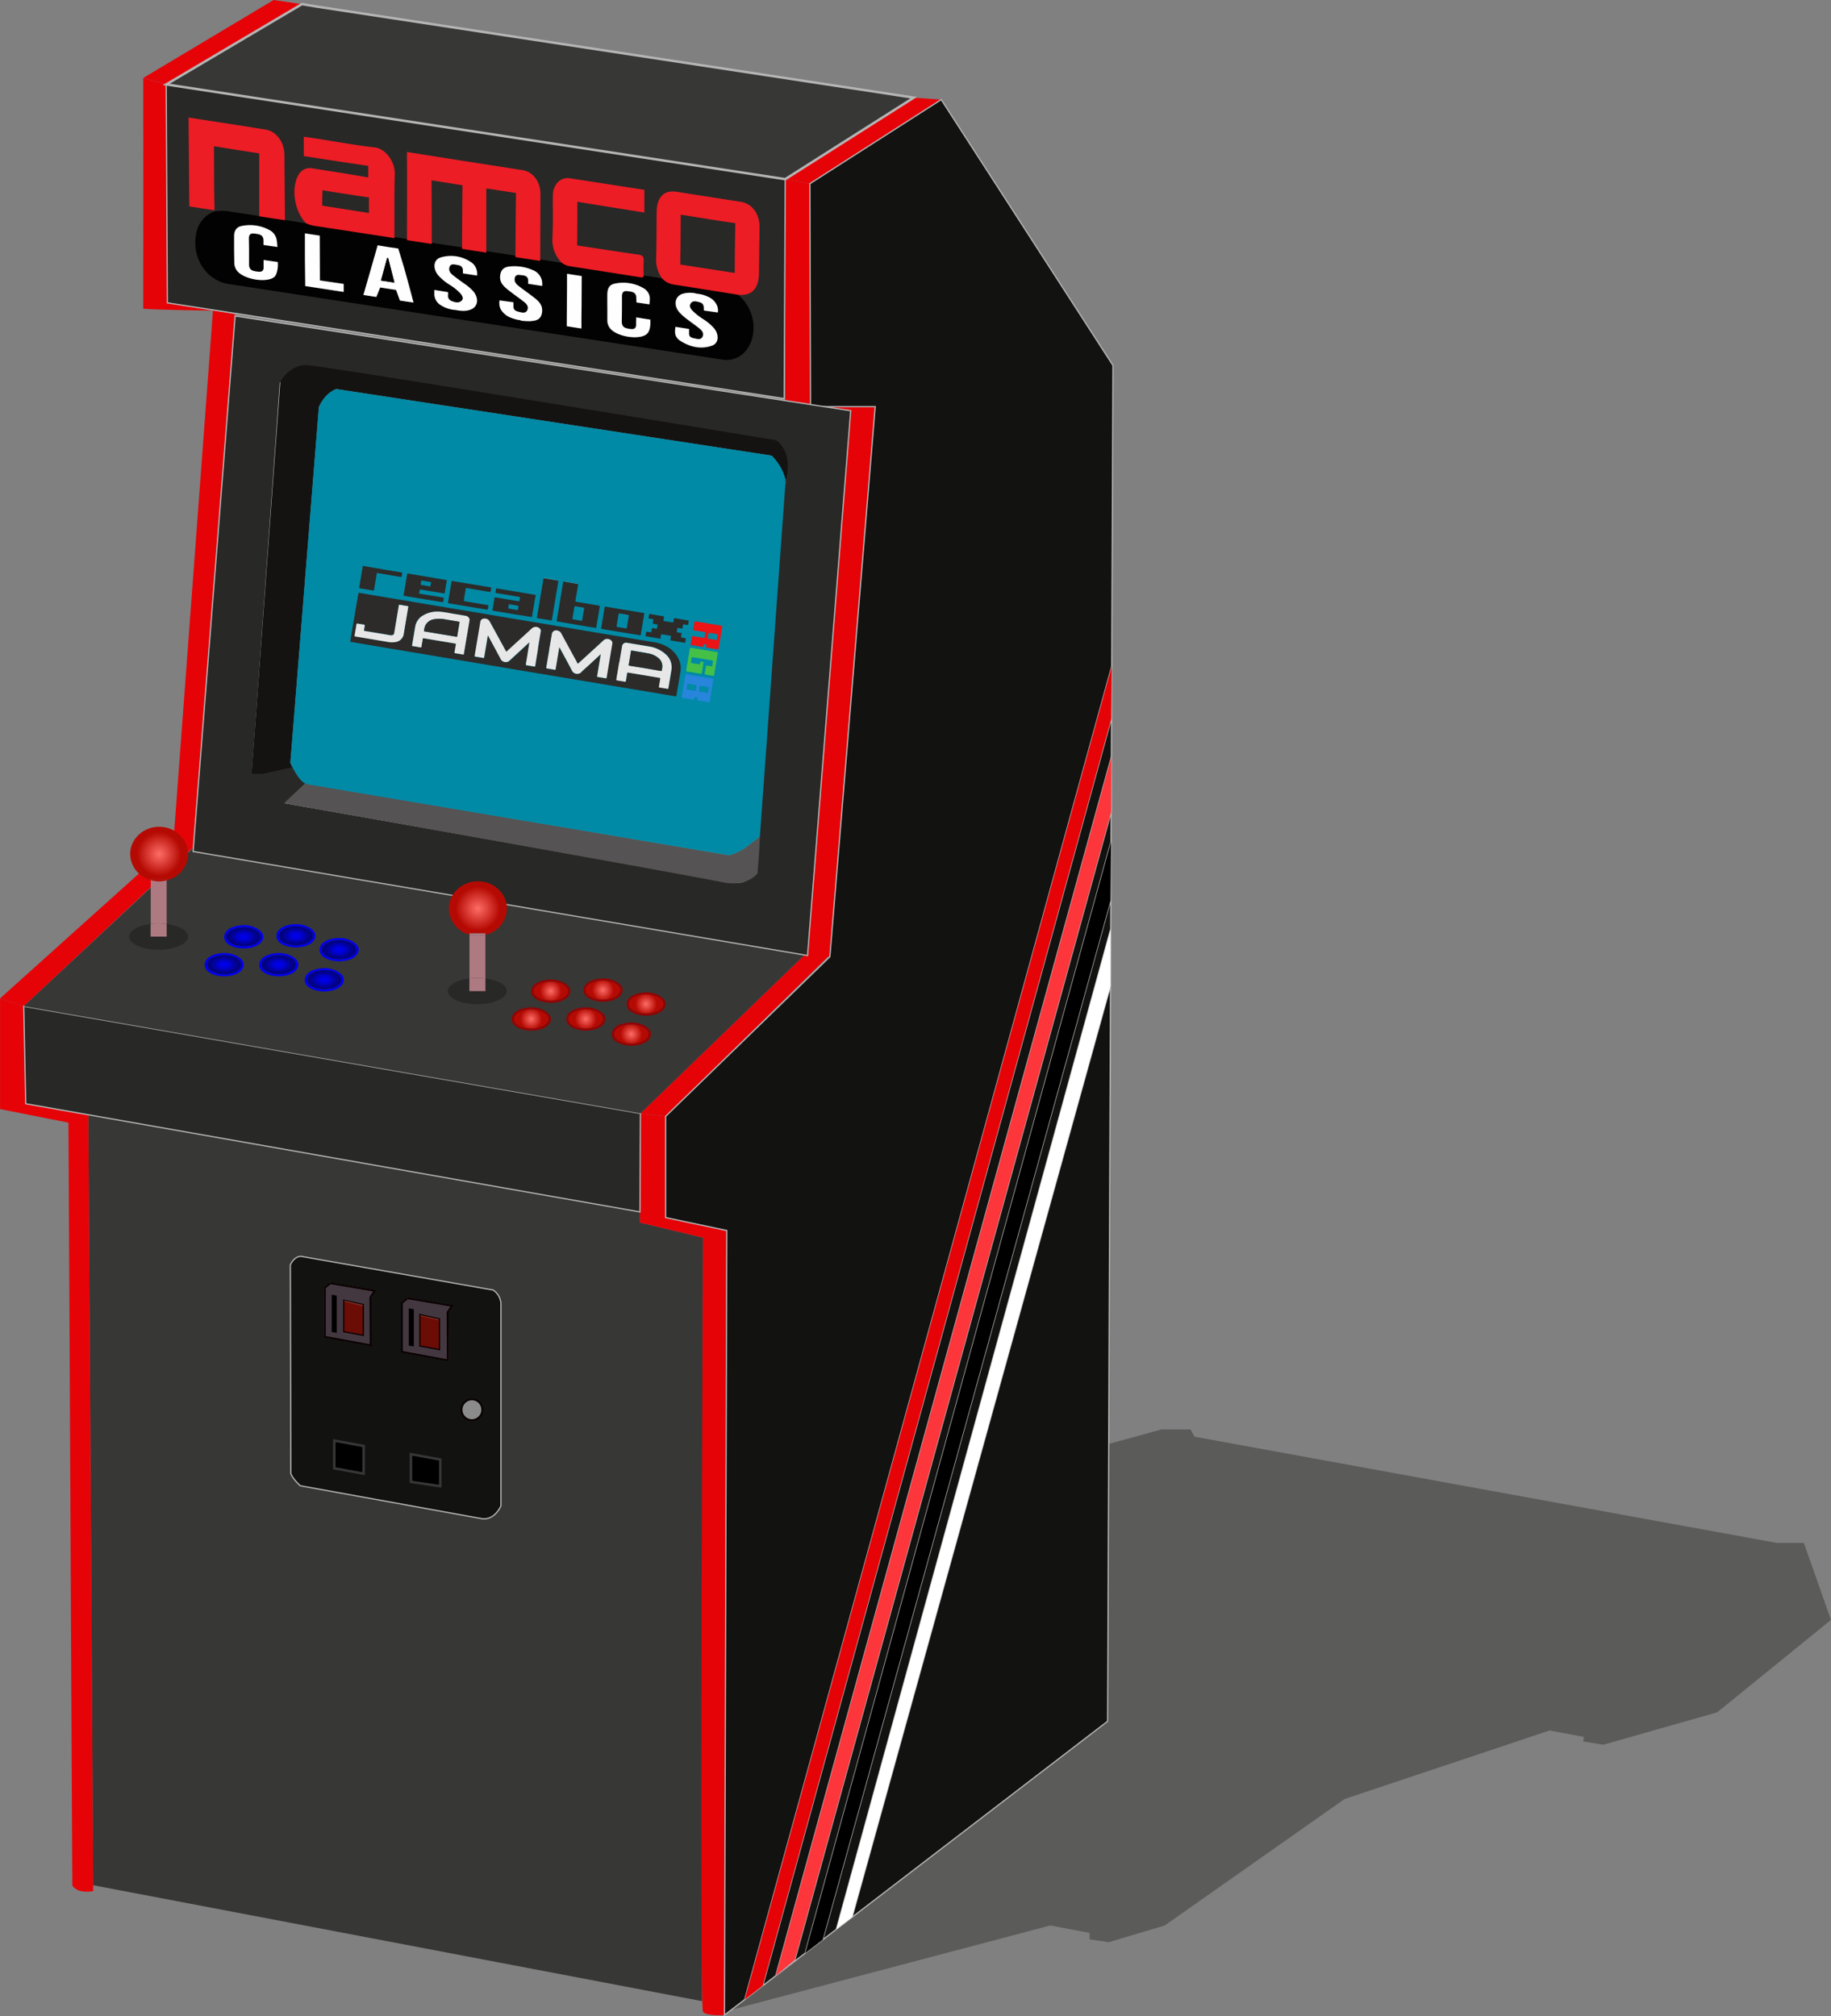 <svg xmlns="http://www.w3.org/2000/svg" xmlns:xlink="http://www.w3.org/1999/xlink" viewBox="0 0 746.51 822.18"><rect x="0" y="0" width="746.51" height="822.18" fill="#808080" stroke="none"/><defs><radialGradient id="e024587e-dfe5-447d-9157-1ad60bf16f87" cx="121.61" cy="382.1" r="5.66" gradientTransform="matrix(1 0 0 .6 0 152.84)" xlink:href="#f3953d6d-8f4d-412a-bb94-b86b9d806c18"/><radialGradient id="acdbff4d-92fd-4bc8-a36b-f7d965f289e8" cx="217.55" cy="416.02" r="5.66" xlink:href="#ff3439c1-aee4-48ca-9c21-ef843471aa8c"/><radialGradient id="bc3216e5-f331-4d21-8c2a-94022e9b5819" cx="195.83" cy="370.99" r="11.47" xlink:href="#ff3439c1-aee4-48ca-9c21-ef843471aa8c"/><radialGradient id="f3953d6d-8f4d-412a-bb94-b86b9d806c18" cx="92.36" cy="393.88" r="5.66" gradientTransform="matrix(1 0 0 .6 0 157.55)" gradientUnits="userSpaceOnUse"><stop offset="0" stop-color="#0000ef"/><stop offset=".15" stop-color="#0000e9"/><stop offset=".34" stop-color="#0101d9"/><stop offset=".56" stop-color="#0101be"/><stop offset=".79" stop-color="#02029a"/><stop offset="1" stop-color="#020282"/></radialGradient><radialGradient id="a469b2cf-3443-4cd3-ba2f-5531b274c66e" cx="114.61" cy="393.88" r="5.66" xlink:href="#f3953d6d-8f4d-412a-bb94-b86b9d806c18"/><radialGradient id="a2a722ce-cd52-4a19-8651-703802048206" cx="133.17" cy="400.04" r="5.66" gradientTransform="matrix(1 0 0 .6 0 160.02)" xlink:href="#f3953d6d-8f4d-412a-bb94-b86b9d806c18"/><radialGradient id="b1fdc50e-3f7e-4d5a-b21b-881ead0a8876" cx="139.21" cy="387.78" r="5.66" gradientTransform="matrix(1 0 0 .6 0 155.11)" xlink:href="#f3953d6d-8f4d-412a-bb94-b86b9d806c18"/><radialGradient id="ff3439c1-aee4-48ca-9c21-ef843471aa8c" cx="65.88" cy="348.77" r="11.47" gradientUnits="userSpaceOnUse"><stop offset="0" stop-color="#fd6d66"/><stop offset=".78" stop-color="#b50a03"/></radialGradient><radialGradient id="a435d769-99dc-489b-9ffa-8abbf76008e3" cx="100.32" cy="382.53" r="5.66" gradientTransform="matrix(1 0 0 .6 0 153.01)" xlink:href="#f3953d6d-8f4d-412a-bb94-b86b9d806c18"/><radialGradient id="e660c3f2-d997-4264-90dd-171a5f35dd50" cx="225.51" cy="404.67" r="5.66" xlink:href="#ff3439c1-aee4-48ca-9c21-ef843471aa8c"/><radialGradient id="a611e967-ec71-4f1d-8d63-fe4993a2050a" cx="246.79" cy="404.24" r="5.66" xlink:href="#ff3439c1-aee4-48ca-9c21-ef843471aa8c"/><radialGradient id="eb013077-7df6-4bb9-8546-3cbe823cce20" cx="264.4" cy="409.93" r="5.66" xlink:href="#ff3439c1-aee4-48ca-9c21-ef843471aa8c"/><radialGradient id="bce0ec46-8cb1-4493-a73f-024ebaaa1dae" cx="258.36" cy="422.19" r="5.66" xlink:href="#ff3439c1-aee4-48ca-9c21-ef843471aa8c"/><radialGradient id="b2e84204-fa04-42ab-8931-856a8919d6b8" cx="239.79" cy="416.02" r="5.66" xlink:href="#ff3439c1-aee4-48ca-9c21-ef843471aa8c"/><style>.b6a6bfc3-668b-4535-8998-837d95297456{fill:#373735}.b4a23634-0224-4110-b59b-39dc1936ea83{fill:#121211}.a4034378-8032-42bd-b99c-665bd729843f,.a6c7de25-7ef3-4ef6-81bc-1e0da10ee5cd,.b4a23634-0224-4110-b59b-39dc1936ea83,.f4448ecf-8b3d-4206-afe9-0851143718bb,.f4cfbae9-53e7-4c89-af92-2e70df485491{stroke:#b5b5b5}.a1de0b95-d720-4a71-baf5-92ac650e5c6e,.a4034378-8032-42bd-b99c-665bd729843f,.a6c7de25-7ef3-4ef6-81bc-1e0da10ee5cd,.b4a23634-0224-4110-b59b-39dc1936ea83,.bd0a6690-6ea9-4c62-8f77-9f626f7b2efb,.e1f6552b-30f4-4163-b5d0-1c33a1338aa2,.f4448ecf-8b3d-4206-afe9-0851143718bb,.f4cfbae9-53e7-4c89-af92-2e70df485491{stroke-miterlimit:10}.a4034378-8032-42bd-b99c-665bd729843f,.a6c7de25-7ef3-4ef6-81bc-1e0da10ee5cd,.b4a23634-0224-4110-b59b-39dc1936ea83,.e1f6552b-30f4-4163-b5d0-1c33a1338aa2,.f4448ecf-8b3d-4206-afe9-0851143718bb,.f4cfbae9-53e7-4c89-af92-2e70df485491{stroke-width:.5px}.bd0a6690-6ea9-4c62-8f77-9f626f7b2efb{fill:#443840;stroke:#090000}.e1f6552b-30f4-4163-b5d0-1c33a1338aa2{stroke:#090000}.bd0a6690-6ea9-4c62-8f77-9f626f7b2efb{stroke-width:.75px}.e1f6552b-30f4-4163-b5d0-1c33a1338aa2{fill:#6b0c05}.e67e688f-8748-4542-9581-53c35979b31a{fill:#86382f}.a1de0b95-d720-4a71-baf5-92ac650e5c6e{stroke:#373737}.bb7c9fdc-2195-4a15-9dd9-720a5465bc0b{fill:#e50308}.f4cfbae9-53e7-4c89-af92-2e70df485491{fill:#dc6e05}.a6c7de25-7ef3-4ef6-81bc-1e0da10ee5cd{fill:#12e600}.f4448ecf-8b3d-4206-afe9-0851143718bb{fill:#0b47ce}.a4034378-8032-42bd-b99c-665bd729843f,.b3aff894-1d46-4c76-9617-2a338e7e5991{fill:#282826}.b38b7378-02dc-4fd9-8291-10475d8e4173{fill:#ae7a82}.f5c7f3ea-b339-4ac1-a4e6-31cc9e2ec80c{fill:url(#ff3439c1-aee4-48ca-9c21-ef843471aa8c)}.a8b4b57d-b7de-442e-af71-f1bdc6522d5c{fill:url(#bc3216e5-f331-4d21-8c2a-94022e9b5819)}.a3af6a32-f195-4288-b3bd-9ac93f43defb{fill:#0000ef}.b060cf13-89e8-4a38-a346-57a056abd6be{fill:#930303}.a47bce7d-3ad3-41a8-a9c2-6969e0f7a074{fill:#e7e7e7}.ad696c09-3c14-4294-a22a-ee0a74aceb64{fill:#2c2b29}.f08ec7df-5157-4858-b283-b85e60f08179{fill:#020202}</style></defs><g id="a235d176-7734-4ccc-9f28-9c7959d246f1" data-name="Calque 1"><path id="fb642f21-ec00-4f74-bb61-5fbb23884b47" data-name="ombre" style="opacity:.5;fill:#373735" d="m452.03 588.79 21.51-5.91H485.41l1.58 2.96 237.36 43.3h11.08l11.07 31.39-46.41 37.71-46.42 13.19-8.18-1.32.27-1.85-13.98-2.63-83.6 27.95-73.32 51.57-22.83 6.82-7.77-1.16v-2.63l-16.08-3.03-129.99 34.37 153.84-230.73z"/><g id="fe4b4fb3-d64e-42a2-b76a-da28f4379bc7" data-name="bottom"><path class="b6a6bfc3-668b-4535-8998-837d95297456" d="m36 454.56 224.9 39.62v4.35l25.72 6.13-.4 311.34-248.24-47.27L36 454.56z"/><path class="b4a23634-0224-4110-b59b-39dc1936ea83" d="m202 526.54-78.38-13.74c-3 .19-4.26 3.56-4.26 3.56l.2 85c.69 2.18 3.86 5 3.86 5l74.27 13.46c5.14.49 7.52-5.25 7.52-5.25v-82.69a7.12 7.12 0 0 0-3.21-5.34zm-49.9 22.55-18.69-3.46v-20l2.27-1.88 18.1 3.07-1.78 2.69zm31.45 6.13-18.69-3.46v-20l2.27-1.87 18.1 3.06-1.78 2.67z" transform="translate(-.98 -.52)"/><path class="bd0a6690-6ea9-4c62-8f77-9f626f7b2efb" d="m134.7 523.25-2.27 1.88v19.98l18.69 3.46-.1-19.58 1.78-2.67-18.1-3.07zM166.15 529.38l-2.27 1.88v19.98l18.69 3.46-.1-19.58 1.78-2.67-18.1-3.07z"/><path class="e1f6552b-30f4-4163-b5d0-1c33a1338aa2" d="M140.14 543.03v-12.85l8.01 1.78v12.56l-8.01-1.49zM171.2 548.87v-12.86l8.01 1.78v12.56l-8.01-1.48z"/><path d="M135.23 543.16v-15.23l2.05.4v15.16l-2.05-.33zM166.68 548.7v-15.23l2.04.4v15.16l-2.04-.33z"/><path class="e67e688f-8748-4542-9581-53c35979b31a" d="M140.4 530.69v-.35l7.47 1.8.01.43-7.48-1.88zM171.46 536.62v-.29l7.47 1.64.01.35-7.48-1.7z"/><circle cx="192.4" cy="574.85" r="4.25" style="fill:#8b8b8b;stroke-width:.75px;stroke:#090000;stroke-miterlimit:10"/><path class="a1de0b95-d720-4a71-baf5-92ac650e5c6e" d="M136.29 598.71v-11.27l11.96 2.18v11.3l-11.96-2.21zM167.54 604.25v-11.27l11.96 2.17v10.88l-11.96-1.78z"/></g><g id="edbf04bd-2909-453f-bed4-924c2bb48921" data-name="t molding"><path class="bb7c9fdc-2195-4a15-9dd9-720a5465bc0b" d="m11.46 450.59-.79-39.76L1 407.66v45.1l27.89 5.54c.59 103.55 1 207.6 1.58 311.15a6.18 6.18 0 0 0 3.53 2.19 12.58 12.58 0 0 0 5 0l-2-316.56zM272.36 497v-41.27l-10.28-1.19-.2 44.51 25.71 6.13s-1.51 313.85 0 315.69 8.77 1.32 8.77 1.32l.93-319.91z" transform="translate(-.98 -.52)"/><path class="bb7c9fdc-2195-4a15-9dd9-720a5465bc0b" d="m78.72 346.42-8.15-1.3 16.26-218.56 9.04 1.5-17.15 218.36zM329.24 388.85l9.1 1.28 18.49-224.31h-26.37l-.26-90.92-10.06-1.84v94.84l6.04 1.09h20.27l-17.21 219.86z"/><path class="bb7c9fdc-2195-4a15-9dd9-720a5465bc0b" d="M88.49 127.19s-28.17-.35-29.11-.85c0-31.21.06-62.83 0-94l9.36 2.64.48 89.02z" transform="translate(-.98 -.52)"/><g id="afc72aa0-da21-49e9-b96c-f71c6adeeab9" data-name="clair"><path class="bb7c9fdc-2195-4a15-9dd9-720a5465bc0b" d="m0 407.14 9.69 3.17L78 346.25l-8.11-1.94L0 407.14zM261.1 454.02l10.28 1.19 66.96-65.87-8.62-1.6-68.62 66.28zM111.56 0 58.42 31.78l9.36 2.64L120.36 3.3l2.74-1.62-2.57-.36L111.56 0zM383.74 40.62l-11.21-.8-52.39 33.24 10.06 1.84 53.54-34.28z"/></g></g><g id="acb43202-c89e-4a55-9ae6-746b99a62285" data-name="side"><path class="b4a23634-0224-4110-b59b-39dc1936ea83" d="m453.13 308.64.63-159.63-70.02-108.39L330.2 74.9l.26 90.92h26.37l-18.49 224.31-66.96 65.08v41.27l24.93 5.28-.93 319.91 8.25-6.32 149.65-543.7-.21 21.51-142.1 516.55-1.61 1.24 6.94-5.32 136.83-496.99zM324.06 799.15l-7.76 6.48 11.99-9.2 124.7-453.24.05-12.13-128.98 468.09zM335.43 790.95l-1.32 1.02 6.87-5.27 111.79-407.64v21.25l.22-57.12-.22 24-117.34 423.76zM343 785.15l108.58-83.28 1.18-299.85L347.4 781.78l-4.4 3.37z"/><path style="fill:#bf0000;stroke-width:.5px;stroke-miterlimit:10;stroke:#b5b5b5" d="m303.63 815.35 5.73-4.4-5.73 4.4z"/><path class="bb7c9fdc-2195-4a15-9dd9-720a5465bc0b" d="m453.07 293.16.21-21.51-149.65 543.7 5.73-4.4 1.61-1.24 142.1-516.55z"/><path class="f4cfbae9-53e7-4c89-af92-2e70df485491" d="M453.13 330.74v-22.1l-.09 22.42.09-.32zM316.3 805.63z"/><path style="fill:#fc363a" d="m453.04 331.06.09-22.42L316.3 805.63l7.76-6.48 128.98-468.09z"/><path class="a6c7de25-7ef3-4ef6-81bc-1e0da10ee5cd" d="M452.99 343.19zM328.29 796.43l5.82-4.46-5.82 4.46z"/><path d="m334.11 791.97 1.32-1.02 117.34-423.76.22-24-124.7 453.24 5.82-4.46z"/><path class="f4448ecf-8b3d-4206-afe9-0851143718bb" d="m340.98 786.7 2.02-1.55-2.02 1.55zM452.77 402v-1.69l-.01 1.71.01-.02z"/><path style="fill:#fff" d="m340.98 786.7 2.02-1.55 4.4-3.37 105.36-379.76.01-1.71v-21.25L340.98 786.7z"/></g><g id="fba000d5-ce54-42e2-b14d-8e45a6efe6cb" data-name="panel"><path class="a4034378-8032-42bd-b99c-665bd729843f" d="m10.48 450.07 250.42 44.11.2-40.16L9.69 410.31l.79 39.76z"/><path class="b6a6bfc3-668b-4535-8998-837d95297456" d="m79.37 345.21-69.68 65.1 251.41 43.71 68.62-66.28-250.35-42.53z"/></g><g id="b5c347a5-6a97-4f0e-a8db-3a93545f2154" data-name="ecran"><path class="a4034378-8032-42bd-b99c-665bd729843f" d="M96.84 129.36 79.7 347.72l250.52 42.43L347.82 168zm224.28 67.76c0 .2-.29.32-.48.49l-10.43 144.83a35.43 35.43 0 0 1-4.3 3.78l1.4.29v10.7s-1.4 4.75-11.08 2.64c-11.19-2.44-178.55-31.91-178.55-31.91l8.72-6.78v-1.39s-2.46.52-6-7l-12.48 2.77h-4l11.34-158.77s4-6.85 10.81-6.59 191.16 30.59 191.16 30.59 6.17 1.07 3.89 16.35z" transform="translate(-.98 -.52)"/><path d="M317.28 180S133 149.66 126.12 149.4s-10.81 6.6-10.81 6.6l-11.74 160.08h4.35l12.29-2.68c-.1-.23-.74-1.57-.85-1.8L131 166.54s2.11-5.54 7.12-7.38l177.49 27.16a20.77 20.77 0 0 1 5.11 9.76l-.05.75c.19-.17.62.66.66.47 3.23-14.06-4.05-17.3-4.05-17.3z" transform="translate(-.98 -.52)" style="fill:#151312"/><path d="m125.32 320-8.56 8s164.63 29.3 178.61 32.24c10.36 2.17 14.43-3.58 14.43-3.58l.61-7.37.39-7.71-4.89 3.84a20.85 20.85 0 0 1-7.73 3.87z" transform="translate(-.98 -.52)" style="fill:#555353"/><path d="M319.5 197.81c.45-.36.83-.69 1.14-1l.66-.52a20.31 20.31 0 0 0-5.72-10l-177.49-27.13c-5 1.84-7.12 7.38-7.12 7.38L119.36 311.6l.32.66c3.54 7.52 6.28 8 6.28 8l.44.08 171.78 28.93a20.85 20.85 0 0 0 7.73-3.87c2.57-1.91 4.89-3.84 4.89-3.84l10.5-145.29c-.44.46-1.05.96-1.8 1.54zM143.83 302.35z" transform="translate(-.98 -.52)" style="fill:#008aa6"/></g><g id="ada22f53-7fd6-4813-9b16-e0c05182211d" data-name="top"><path id="b25bbd73-ee98-41c4-851f-13eac9b33eab" data-name="marquee" class="a4034378-8032-42bd-b99c-665bd729843f" d="m68.24 123.5 251.47 39.03.43-89.47L67.78 34.42l.46 89.08z"/><path style="stroke-miterlimit:10;stroke:#b5b5b5;fill:#373735" d="m128.84 2.64-5.74-.96-55.32 32.74 252.36 38.64 52.39-33.24L128.84 2.64z"/></g><g id="ebb0acc4-f4df-4fe2-8a96-8b4449fd9954" data-name="stickp1"><path class="b3aff894-1d46-4c76-9617-2a338e7e5991" d="M68.92 377.27v5.16H62.4v-5.16c-5.06.64-8.77 2.7-8.77 5.16 0 3 5.38 5.35 12 5.35s12-2.39 12-5.35c.06-2.43-3.63-4.52-8.71-5.16z" transform="translate(-.98 -.52)"/><path class="b38b7378-02dc-4fd9-8291-10475d8e4173" d="M68.92 377.27v-17.78a12.18 12.18 0 0 1-3 .39 12.4 12.4 0 0 1-3.48-.49v17.88a26.67 26.67 0 0 1 6.52 0z" transform="translate(-.98 -.52)"/><path class="b38b7378-02dc-4fd9-8291-10475d8e4173" d="M68.92 382.43v-5.16a26.67 26.67 0 0 0-6.52 0v5.16z" transform="translate(-.98 -.52)"/><path class="f5c7f3ea-b339-4ac1-a4e6-31cc9e2ec80c" d="M68.92 358.89v.6a11.24 11.24 0 0 0 8.77-10.72c0-6.14-5.29-11.11-11.81-11.11s-11.82 5-11.82 11.11a11.22 11.22 0 0 0 8.34 10.62v-.5z" transform="translate(-.98 -.52)"/><path class="b38b7378-02dc-4fd9-8291-10475d8e4173" d="M68.92 359.49v-.6H62.4v.5a12.4 12.4 0 0 0 3.48.49 12.18 12.18 0 0 0 3.04-.39z" transform="translate(-.98 -.52)"/><path class="f5c7f3ea-b339-4ac1-a4e6-31cc9e2ec80c" d="M68.92 359.49v-.6H62.4v.5a12.4 12.4 0 0 0 3.48.49 12.18 12.18 0 0 0 3.04-.39z" transform="translate(-.98 -.52)"/></g><g id="a5eb497e-8aea-4457-a222-e74f45405b7c" data-name="stickp2"><path class="b3aff894-1d46-4c76-9617-2a338e7e5991" d="M198.88 399.49v5.16h-6.53v-5.16c-5 .64-8.77 2.7-8.77 5.16 0 3 5.39 5.35 12 5.35s12-2.39 12-5.35c.07-2.46-3.64-4.52-8.7-5.16z" transform="translate(-.98 -.52)"/><path class="b38b7378-02dc-4fd9-8291-10475d8e4173" d="M198.88 399.49v-17.78a12.2 12.2 0 0 1-3 .39 12.83 12.83 0 0 1-3.48-.49v17.88a26.75 26.75 0 0 1 6.53 0z" transform="translate(-.98 -.52)"/><path class="b38b7378-02dc-4fd9-8291-10475d8e4173" d="M198.88 404.65v-5.16a26.75 26.75 0 0 0-6.53 0v5.16z" transform="translate(-.98 -.52)"/><path class="a8b4b57d-b7de-442e-af71-f1bdc6522d5c" d="M198.88 381.11v.6a11.24 11.24 0 0 0 8.77-10.71c0-6.14-5.29-11.11-11.82-11.11S184 364.85 184 371a11.22 11.22 0 0 0 8.34 10.62v-.5z" transform="translate(-.98 -.52)"/><path class="b38b7378-02dc-4fd9-8291-10475d8e4173" d="M198.88 381.71v-.6h-6.53v.5a12.83 12.83 0 0 0 3.48.49 12.2 12.2 0 0 0 3.05-.39z" transform="translate(-.98 -.52)"/><path class="a8b4b57d-b7de-442e-af71-f1bdc6522d5c" d="M198.88 381.71v-.6h-6.53v.5a12.83 12.83 0 0 0 3.48.49 12.2 12.2 0 0 0 3.05-.39z" transform="translate(-.98 -.52)"/></g><g id="bf52a8e4-5889-4ca9-a68b-f654a4bd0509" data-name="boutons P1"><g id="a34b99cd-309c-4aba-878f-faae611f03ae" data-name="4"><path class="a3af6a32-f195-4288-b3bd-9ac93f43defb" d="M92.54 389.14c-3.86 0-8.12 1.53-8.12 4.87 0 2.95 4.1 4.62 7.94 4.62 4.11 0 8-1.73 8-4.88-.04-2.35-3.88-4.61-7.82-4.61zm-.18 8.63c-3.86 0-7-1.74-7-3.89s3.13-3.89 7-3.89 7 1.74 7 3.89-3.14 3.89-7 3.89z" transform="translate(-.98 -.52)"/><path d="M92.36 390c-3.86 0-7 1.74-7 3.89s3.13 3.89 7 3.89 7-1.74 7-3.89-3.14-3.89-7-3.89z" transform="translate(-.98 -.52)" style="fill:url(#f3953d6d-8f4d-412a-bb94-b86b9d806c18)"/></g><g id="b11562a4-e298-4634-a6fb-2d4f381a88a7" data-name="5"><path class="a3af6a32-f195-4288-b3bd-9ac93f43defb" d="M114.79 389.14c-3.86 0-8.12 1.53-8.12 4.87 0 2.95 4.1 4.62 7.94 4.62 4.11 0 8-1.73 8-4.88-.04-2.35-3.88-4.61-7.82-4.61zm-.18 8.63c-3.86 0-7-1.74-7-3.89s3.13-3.89 7-3.89 7 1.74 7 3.89-3.14 3.89-7 3.89z" transform="translate(-.98 -.52)"/><path d="M114.61 390c-3.86 0-7 1.74-7 3.89s3.13 3.89 7 3.89 7-1.74 7-3.89-3.14-3.89-7-3.89z" transform="translate(-.98 -.52)" style="fill:url(#a469b2cf-3443-4cd3-ba2f-5531b274c66e)"/></g><g id="b2fffa8a-69ac-48b8-9f44-aa8473634411" data-name="6"><path class="a3af6a32-f195-4288-b3bd-9ac93f43defb" d="M133.35 395.3c-3.86 0-8.13 1.53-8.13 4.87 0 3 4.11 4.62 7.95 4.62 4.1 0 8-1.73 8-4.88-.04-2.35-3.88-4.61-7.82-4.61zm-.18 8.63c-3.86 0-7-1.74-7-3.89s3.13-3.89 7-3.89 7 1.74 7 3.89-3.17 3.89-7 3.89z" transform="translate(-.98 -.52)"/><path d="M133.17 396.15c-3.86 0-7 1.74-7 3.89s3.13 3.89 7 3.89 7-1.74 7-3.89-3.17-3.89-7-3.89z" transform="translate(-.98 -.52)" style="fill:url(#a2a722ce-cd52-4a19-8651-703802048206)"/></g><g id="ad5c86e2-1d43-444c-84be-6ffaf2de6715" data-name="3"><path class="a3af6a32-f195-4288-b3bd-9ac93f43defb" d="M139.39 383c-3.86 0-8.13 1.53-8.13 4.88 0 2.95 4.11 4.61 8 4.61 4.1 0 8-1.73 8-4.88-.09-2.31-3.93-4.61-7.87-4.61zm-.18 8.63c-3.86 0-7-1.74-7-3.89s3.13-3.89 7-3.89 7 1.75 7 3.89-3.14 3.93-7 3.93z" transform="translate(-.98 -.52)"/><path d="M139.21 383.89c-3.86 0-7 1.75-7 3.89s3.13 3.89 7 3.89 7-1.74 7-3.89-3.14-3.89-7-3.89z" transform="translate(-.98 -.52)" style="fill:url(#b1fdc50e-3f7e-4d5a-b21b-881ead0a8876)"/></g><g id="a6dc9e92-ee24-4e37-af07-47aa838f07a4" data-name="2"><path class="a3af6a32-f195-4288-b3bd-9ac93f43defb" d="M121.79 377.35c-3.86 0-8.12 1.53-8.12 4.88 0 2.95 4.1 4.61 7.94 4.61 4.11 0 8-1.73 8-4.88-.04-2.34-3.88-4.61-7.82-4.61zm-.18 8.64c-3.86 0-7-1.74-7-3.89s3.13-3.89 7-3.89 7 1.74 7 3.89-3.14 3.9-7 3.9z" transform="translate(-.98 -.52)"/><path d="M121.61 378.21c-3.86 0-7 1.74-7 3.89s3.13 3.89 7 3.89 7-1.74 7-3.89-3.14-3.89-7-3.89z" transform="translate(-.98 -.52)" style="fill:url(#e024587e-dfe5-447d-9157-1ad60bf16f87)"/></g><g id="ef7344e6-a4ce-4176-a281-91d8d44037dd" data-name="1"><path class="a3af6a32-f195-4288-b3bd-9ac93f43defb" d="M100.5 377.78c-3.86 0-8.13 1.53-8.13 4.88 0 2.95 4.11 4.62 7.95 4.62 4.1 0 8-1.73 8-4.88-.04-2.35-3.88-4.62-7.82-4.62zm-.18 8.64c-3.86 0-7-1.74-7-3.89s3.13-3.89 7-3.89 7 1.74 7 3.89-3.14 3.89-7 3.89z" transform="translate(-.98 -.52)"/><path d="M100.32 378.64c-3.86 0-7 1.74-7 3.89s3.13 3.89 7 3.89 7-1.74 7-3.89-3.14-3.89-7-3.89z" transform="translate(-.98 -.52)" style="fill:url(#a435d769-99dc-489b-9ffa-8abbf76008e3)"/></g></g><g id="ae4ed6e1-205d-4894-856e-a91c49296ec2" data-name="boutons P2"><g id="b474089c-1c22-4406-b23f-869f3672e879" data-name="1"><path class="b060cf13-89e8-4a38-a346-57a056abd6be" d="M225.69 399.93c-3.86 0-8.13 1.53-8.13 4.87 0 2.95 4.11 4.62 7.95 4.62 4.1 0 8-1.73 8-4.88-.04-2.35-3.88-4.61-7.82-4.61zm-.18 8.63c-3.86 0-7-1.74-7-3.89s3.13-3.89 7-3.89 7 1.74 7 3.89-3.14 3.89-7 3.89z" transform="translate(-.98 -.52)"/><path d="M225.51 400.78c-3.86 0-7 1.74-7 3.89s3.13 3.89 7 3.89 7-1.74 7-3.89-3.14-3.89-7-3.89z" transform="translate(-.98 -.52)" style="fill:url(#e660c3f2-d997-4264-90dd-171a5f35dd50)"/></g><g id="a1e6253c-994d-4433-8a55-886aaa0321cc" data-name="2"><path class="b060cf13-89e8-4a38-a346-57a056abd6be" d="M247 399.49c-3.86 0-8.13 1.54-8.13 4.88 0 2.95 4.11 4.62 7.95 4.62 4.1 0 8-1.73 8-4.88-.07-2.35-3.91-4.62-7.82-4.62zm-.18 8.64c-3.86 0-7-1.74-7-3.89s3.13-3.89 7-3.89 7 1.74 7 3.89-3.17 3.89-7.03 3.89z" transform="translate(-.98 -.52)"/><path d="M246.79 400.35c-3.86 0-7 1.74-7 3.89s3.13 3.89 7 3.89 7-1.74 7-3.89-3.14-3.89-7-3.89z" transform="translate(-.98 -.52)" style="fill:url(#a611e967-ec71-4f1d-8d63-fe4993a2050a)"/></g><g id="f4492382-ed8f-4ccd-8c91-c289f2b09dc0" data-name="3"><path class="b060cf13-89e8-4a38-a346-57a056abd6be" d="M264.58 405.18c-3.86 0-8.12 1.53-8.12 4.88 0 2.95 4.1 4.61 7.94 4.61 4.1 0 8-1.73 8-4.88-.04-2.35-3.88-4.61-7.82-4.61zm-.18 8.64c-3.86 0-7-1.75-7-3.89s3.13-3.89 7-3.89 7 1.74 7 3.89-3.14 3.89-7 3.89z" transform="translate(-.98 -.52)"/><path d="M264.4 406c-3.86 0-7 1.74-7 3.89s3.13 3.89 7 3.89 7-1.75 7-3.89-3.14-3.89-7-3.89z" transform="translate(-.98 -.52)" style="fill:url(#eb013077-7df6-4bb9-8546-3cbe823cce20)"/></g><g id="a84646d1-3da0-4b09-8a87-d54f904e966d" data-name="4"><path class="b060cf13-89e8-4a38-a346-57a056abd6be" d="M258.54 417.44c-3.86 0-8.13 1.53-8.13 4.88 0 2.95 4.11 4.61 8 4.61 4.1 0 8-1.73 8-4.88-.09-2.35-3.93-4.61-7.87-4.61zm-.18 8.64c-3.86 0-7-1.75-7-3.89s3.13-3.89 7-3.89 7 1.74 7 3.89-3.14 3.89-7 3.89z" transform="translate(-.98 -.52)"/><path d="M258.36 418.3c-3.86 0-7 1.74-7 3.89s3.13 3.89 7 3.89 7-1.75 7-3.89-3.14-3.89-7-3.89z" transform="translate(-.98 -.52)" style="fill:url(#bce0ec46-8cb1-4493-a73f-024ebaaa1dae)"/></g><g id="a1fca2e2-302f-4d8b-a7ce-2d4f28b54a4d" data-name="5"><path class="b060cf13-89e8-4a38-a346-57a056abd6be" d="M240 411.28c-3.86 0-8.13 1.53-8.13 4.88 0 2.95 4.11 4.61 7.95 4.61 4.1 0 8-1.73 8-4.88-.07-2.35-3.91-4.61-7.82-4.61zm-.18 8.63c-3.86 0-7-1.74-7-3.89s3.13-3.89 7-3.89 7 1.75 7 3.89-3.17 3.89-7.03 3.89z" transform="translate(-.98 -.52)"/><path d="M239.79 412.13c-3.86 0-7 1.75-7 3.89s3.13 3.89 7 3.89 7-1.74 7-3.89-3.14-3.89-7-3.89z" transform="translate(-.98 -.52)" style="fill:url(#b2e84204-fa04-42ab-8931-856a8919d6b8)"/></g><g id="b0acb6bd-a3f7-4961-b6f7-c75a92ada5d8" data-name="6"><path class="b060cf13-89e8-4a38-a346-57a056abd6be" d="M217.73 411.28c-3.86 0-8.13 1.53-8.13 4.88 0 2.95 4.11 4.61 8 4.61 4.1 0 8-1.73 8-4.88-.09-2.35-3.93-4.61-7.87-4.61zm-.18 8.63c-3.86 0-7-1.74-7-3.89s3.13-3.89 7-3.89 7 1.75 7 3.89-3.14 3.89-7 3.89z" transform="translate(-.98 -.52)"/><path d="M217.55 412.13c-3.86 0-7 1.75-7 3.89s3.13 3.89 7 3.89 7-1.74 7-3.89-3.14-3.89-7-3.89z" transform="translate(-.98 -.52)" style="fill:url(#acdbff4d-92fd-4bc8-a36b-f7d965f289e8)"/></g></g><path class="a47bce7d-3ad3-41a8-a9c2-6969e0f7a074" d="M228.57 237.19v.07l-5.92-1v-.08zM236.56 238.53a.13.13 0 0 0 0 .06l-5.72-1v-.06z" transform="translate(-.98 -.52)"/><path class="ad696c09-3c14-4294-a22a-ee0a74aceb64" d="m210.17 273.38-65.56-11c-.87-.14-.87-.14-.74-.92.25-1.54.47-3.08.75-4.61.78-4.31 1.48-8.63 2.22-12.95.09-.48.22-1 .29-1.44 0-.18.12-.23.31-.19l.75.13 119.31 19.98a16.13 16.13 0 0 1 4.69 1.42 11.54 11.54 0 0 1 5.67 5.9 8.36 8.36 0 0 1 .63 3.88c0 .38-.08.76-.15 1.14l-1.56 9.36c-.07.39-.13.42-.54.36l-40.11-6.72zm14.68-7.7c-.4 2.35-.79 4.71-1.19 7.07 0 .23 0 .34.3.38 1 .15 1.95.32 2.93.49.51.09.51.09.59-.37q.69-4.22 1.4-8.43c0-.08 0-.21.12-.22s.13.1.17.17c1.69 3.14 3.43 6.26 5.06 9.42a2.38 2.38 0 0 0 3.55.6c.9-.94 1.91-1.79 2.87-2.68l4.89-4.53c.08-.07.15-.22.26-.17s0 .2 0 .31v.12c-.47 2.79-.93 5.58-1.4 8.37 0 .25 0 .35.31.4 1 .16 2 .32 3.06.51.34.07.45 0 .49-.32l2.32-13.83a1.32 1.32 0 0 0-.25-1 2.34 2.34 0 0 0-3.26-.37l-2.16 2-8.12 7.4c-.25.23-.28.22-.45-.08-2.2-4.06-4.42-8.11-6.61-12.17a2.14 2.14 0 0 0-1.43-1.06A1.74 1.74 0 0 0 226 259zm-4.51-.71c.38-2.31.76-4.61 1.16-6.92a1.32 1.32 0 0 0-.45-1.21 2.4 2.4 0 0 0-3.17 0c-2.39 2.24-4.82 4.43-7.24 6.63l-2.95 2.7c-.13.12-.23.25-.37 0l-3.44-6.31c-1.1-2-2.19-4-3.3-6a2.24 2.24 0 0 0-2.21-1 1.52 1.52 0 0 0-1.5 1.37q-1.16 6.86-2.3 13.71c0 .28.05.37.35.41 1 .15 2 .32 3 .5.44.07.45.08.51-.3.46-2.73.91-5.46 1.37-8.19 0-.13 0-.27.06-.4s0-.16.11-.17.1.08.13.14.18.34.28.51c1.63 3 3.29 6 4.88 9.07a2.34 2.34 0 0 0 3.35.6c.47-.47 1-.91 1.48-1.37l6.5-6c.06-.05.09-.14.19-.11s.07.14.06.22c-.14.81-.28 1.62-.41 2.44-.35 2.06-.69 4.13-1 6.2 0 .22 0 .32.29.36l3 .5c.44.07.45.07.52-.31q.51-3.6 1.1-7.04zm33.15 5.67c-.38 2.28-.76 4.57-1.15 6.85-.06.31.06.41.38.45 1 .16 2 .32 3 .5.33.07.45 0 .5-.31.16-1 .35-2.08.51-3.12 0-.23.12-.33.4-.28l12.77 2.14c.33.05.39.18.34.45-.18 1-.34 2.08-.53 3.12-.05.25 0 .35.32.4 1 .15 2 .32 3 .49.45.07.46.07.53-.34l1.22-7.32a6.88 6.88 0 0 0-2.51-6.52 12.61 12.61 0 0 0-6.36-3c-2.38-.41-4.76-.8-7.13-1.19-.72-.12-1.45-.26-2.17-.35a1.6 1.6 0 0 0-1.91 1.29c-.46 2.27-.83 4.5-1.21 6.74zm-62.24-10.42 1.14-6.79a1.24 1.24 0 0 0 0-.47 1.91 1.91 0 0 0-1.63-1.33c-1.55-.26-3.1-.53-4.65-.77-1.84-.3-3.66-.71-5.51-.87a11.55 11.55 0 0 0-7 1.39 6.55 6.55 0 0 0-3.37 4.67q-.63 3.74-1.25 7.47c-.07.4-.07.4.36.47 1 .17 2 .32 2.93.5.33.06.45 0 .5-.31.15-1 .34-2.06.5-3.09 0-.29.17-.35.48-.3l12.67 2.12c.34 0 .42.16.37.46-.19 1-.35 2.08-.54 3.11 0 .26 0 .36.32.4 1 .16 2 .32 3 .51.33.06.44 0 .49-.32.42-2.28.81-4.57 1.19-6.85zm-38.3 1 6.47 1.08a7.76 7.76 0 0 0 2.76 0 3.93 3.93 0 0 0 3.34-2.92c.64-3.78 1.26-7.55 1.9-11.33.05-.27 0-.37-.33-.42-1-.15-2-.32-3-.5-.36-.07-.46 0-.51.33q-.92 5.58-1.86 11.15a1.08 1.08 0 0 1-1.24.95 4.41 4.41 0 0 1-.73-.08c-1-.18-2-.37-3.06-.54l-7-1.15c-.28-.05-.35-.15-.31-.38.11-.59.19-1.18.31-1.76.06-.28 0-.4-.35-.45-.84-.13-1.68-.26-2.52-.42-.34-.07-.44 0-.49.32-.24 1.49-.49 3-.74 4.45-.07.42-.07.42.42.5zM230.83 237.63l5.72 1c.15.09.15.2.13.35-.37 2.17-.73 4.34-1.11 6.51 0 .29 0 .38.34.43 3.09.5 6.18 1 9.27 1.54.32.05.34.16.31.44-.06.67-.23 1.33-.32 2-.22 1.55-.54 3.09-.8 4.63-.1.59-.17 1.19-.26 1.78 0 .2-.12.31-.4.26L228.57 254c-.65-.11-.65-.11-.56-.68q1.29-7.69 2.57-15.38c.02-.15.02-.31.25-.31zm3.94 12.7c-.13.78-.25 1.56-.39 2.34-.05.27 0 .38.33.43 1.06.16 2.11.34 3.16.53.32.06.44 0 .49-.31.25-1.55.51-3.1.78-4.66 0-.24 0-.34-.31-.38q-1.62-.25-3.24-.54c-.28-.05-.39 0-.43.27-.16.78-.26 1.55-.39 2.32zM255.63 249.17c2.55.43 5.09.86 7.64 1.27.34.06.42.17.37.47q-.7 4.14-1.39 8.3c-.07.37-.1.4-.52.33L246.38 257c-.27-.05-.34-.16-.3-.39q.72-4.21 1.41-8.43c0-.28.18-.33.47-.28 2.55.44 5.11.86 7.67 1.29zm1.31 4.88c.14-.8.27-1.6.41-2.4 0-.23 0-.36-.3-.4l-3.44-.58c-.26 0-.38 0-.42.27l-.81 4.85c0 .25.05.36.33.41l3.37.56c.3.06.42 0 .46-.3.13-.8.27-1.6.4-2.41zM173.53 244.78l-7.64-1.27c-.31 0-.37-.15-.33-.42q.72-4.2 1.42-8.42c0-.25.13-.32.4-.27l15.36 2.6c.41.07.43.11.37.49-.26 1.55-.53 3.11-.78 4.66 0 .31-.17.37-.5.32-3.07-.53-6.15-1-9.22-1.55-.46-.08-.46-.08-.52.32s-.11.7-.19 1 0 .35.31.4c2.06.33 4.11.68 6.17 1l3.16.53c.32.05.42.17.37.44s-.14.74-.19 1.11-.18.38-.51.32zm.92-5.45c.56.1 1.13.18 1.69.29.25 0 .35 0 .38-.25 0-.39.12-.78.2-1.17 0-.21 0-.32-.26-.36l-3.41-.57c-.22 0-.33 0-.36.23q-.08.62-.18 1.23c0 .23.06.3.29.33.55.07 1.1.17 1.65.27zM211.28 241.75l7.64 1.28c.44.07.5.14.42.52-.43 2-.7 4-1.05 6-.14.74-.27 1.48-.37 2.23 0 .29-.15.37-.49.31-2.08-.36-4.17-.7-6.26-1l-9-1.51c-.42-.07-.43-.08-.37-.47.26-1.56.53-3.11.77-4.67 0-.32.18-.37.52-.31l9.16 1.54c.46.07.46.07.53-.33s.09-.67.17-1 0-.4-.36-.46c-2.34-.37-4.68-.77-7-1.16l-2.31-.38c-.24 0-.32-.12-.28-.34a10.85 10.85 0 0 0 .21-1.27c0-.27.16-.31.43-.26l5.37.9 2.27.38zm-1.15 7.25c.55.09 1.11.17 1.66.27.21 0 .33 0 .36-.21l.21-1.23c0-.19-.05-.29-.27-.33l-3.33-.56c-.24 0-.35 0-.38.24 0 .4-.11.79-.19 1.17-.05.23.05.33.29.37.52.07 1.1.17 1.65.28zM268.74 251.36c.87.15 1.74.31 2.62.44.31 0 .38.18.34.43-.08.4-.13.8-.21 1.2 0 .21 0 .3.27.34l3.36.56c.28 0 .38 0 .41-.27.06-.41.15-.82.2-1.23 0-.23.15-.27.37-.24l5.4.91c.21 0 .3.13.27.33-.08.43-.16.86-.22 1.29 0 .23-.16.29-.41.25-.44-.09-.89-.15-1.34-.24-.24 0-.33 0-.36.24-.05.4-.13.8-.19 1.2 0 .23-.15.3-.4.25-.47-.08-.94-.15-1.41-.24-.17 0-.24 0-.29.17-.13.44-.08.91-.25 1.34-.07.18.07.24.24.27l1.38.22c.28 0 .38.15.33.41s-.13.78-.21 1.17c0 .21.05.31.28.34l1.34.22c.25 0 .34.13.3.36-.09.42-.17.84-.22 1.27 0 .22-.15.27-.36.24l-.65-.11-4.62-.77c-.45-.08-.45-.08-.38-.49s.12-.76.19-1.14c.05-.21 0-.3-.27-.34l-3.44-.58c-.22 0-.29 0-.31.21-.06.4-.16.8-.19 1.21s-.19.37-.5.32l-4.72-.8c-1.16-.19-.93-.1-.8-1 0-.25.09-.49.12-.74s.16-.29.4-.25c.45.09.9.15 1.34.24.27.05.39 0 .42-.26s.14-.78.19-1.17.16-.31.41-.26c.46.09.92.15 1.37.24.21 0 .3 0 .32-.2.06-.43.13-.85.22-1.27 0-.21-.05-.28-.26-.31l-1.38-.23c-.24 0-.34-.12-.29-.36s.14-.78.21-1.17c0-.23 0-.35-.31-.38-.45-.06-.9-.15-1.35-.22-.25 0-.34-.14-.29-.37q.12-.63.21-1.26c0-.24.16-.29.4-.24zM222.64 236.28l5.92 1a.42.42 0 0 1 .05.36q-1.31 7.77-2.6 15.56c0 .28-.17.37-.48.31s-.88-.19-1.33-.26l-3.89-.62c-.46-.08-.45-.08-.39-.49q1.31-7.74 2.6-15.49c.02-.14 0-.28.12-.37zM191.71 247.82l-7.71-1.28c-.3 0-.4-.14-.35-.43q.72-4.2 1.41-8.4c0-.26.15-.32.42-.27l15.39 2.56c.31.05.42.18.36.45s-.11.72-.19 1.08-.13.41-.55.34l-4.16-.7-5.06-.85c-.28 0-.37 0-.41.25-.22 1.39-.46 2.78-.69 4.17a2.74 2.74 0 0 1 0 .28c-.11.6-.11.6.58.72l8.92 1.49c.42.07.45.11.39.5s-.15.72-.18 1.08-.19.35-.48.3c-.56-.11-1.12-.2-1.68-.29z" transform="translate(-.98 -.52)"/><path d="M291.07 282.1c-.25 1.47-.49 2.94-.74 4.41-.07.42-.07.42-.51.34l-4.27-.71c-.27 0-.37-.13-.3-.37s.07-.41.11-.62-.06-.27-.25-.29l-.49-.05c-.39-.06-.49 0-.51.37v.19c0 .43-.14.5-.63.42-1.39-.23-2.79-.47-4.19-.69-.32-.05-.4-.19-.36-.45.5-3 1-5.91 1.49-8.86.06-.36.14-.42.55-.33 2.95.58 5.92 1 8.87 1.52.52.09 1 .13 1.55.22s.47.1.4.52c-.24 1.46-.49 2.92-.73 4.38zm-8.37-.17 1.58.27c.22 0 .32 0 .35-.22.1-.59.2-1.19.31-1.79 0-.21-.06-.3-.29-.34l-3.13-.52c-.21 0-.31 0-.35.22-.08.59-.18 1.19-.29 1.79 0 .21 0 .31.27.34zm5.47-1.49c-.52-.08-1-.16-1.55-.26-.25-.05-.36 0-.39.24-.09.59-.19 1.19-.29 1.78-.05.23.05.29.28.33 1 .16 2 .33 3 .51.28.05.39 0 .43-.27.08-.56.17-1.13.28-1.69 0-.23 0-.35-.3-.39-.48-.08-.97-.17-1.46-.25z" transform="translate(-.98 -.52)" style="fill:#2785db"/><path d="M292.87 271.31c-.25 1.48-.5 3-.74 4.44-.07.38-.11.4-.52.34l-2.86-.48c-.41-.07-.49-.18-.43-.54.14-.85.28-1.71.43-2.56a.34.34 0 0 1 0-.1c.2-.63.12-.52.72-.43l1.48.25c.26 0 .4 0 .44-.25.09-.59.19-1.18.29-1.76 0-.21 0-.33-.3-.38l-8-1.34c-.26 0-.39.05-.42.28-.09.57-.19 1.14-.28 1.7 0 .23.05.36.31.41l3.06.52a.25.25 0 0 0 .33-.17 1.81 1.81 0 0 0 .12-.64c0-.19.11-.24.27-.29a.45.45 0 0 1 .2 0c.85.09.89.14.77.88-.21 1.26-.43 2.51-.63 3.77 0 .26-.17.34-.43.3l-5.43-.91c-.49-.08-.55-.15-.48-.58.49-3 1-5.91 1.48-8.87 0-.17.09-.23.28-.22s.55 0 .83.08l9.77 1.63c.55.09.55.1.47.6l-.72 4.32z" transform="translate(-.98 -.52)" style="fill:#44c047"/><path d="M289.84 254.78c1.75.29 3.49.59 5.24.87.3 0 .4.13.35.42-.51 3-1 5.95-1.49 8.92-.05.3-.16.38-.49.32-1.4-.25-2.8-.48-4.2-.71-.36-.06-.42-.15-.36-.47 0-.12.06-.23.08-.34.08-.47.08-.47-.46-.56h-.21c-.5-.08-.51-.08-.54.39 0 .18-.1.34-.11.52s-.18.19-.35.16l-4.44-.74c-.23 0-.32-.15-.29-.35.17-1 .35-2 .51-3.06 0-.28.23-.27.45-.23l1.83.3c.8.15 1.61.24 2.4.44.25.06.44 0 .48-.27.07-.57.17-1.14.28-1.7.05-.27 0-.38-.34-.43-1.42-.22-2.83-.47-4.24-.7-.29 0-.4-.12-.35-.4.18-1 .33-2 .48-3 0-.26.15-.33.44-.28 1.77.31 3.55.6 5.33.9zm1.49 6.43c.51.08 1 .16 1.54.26.22 0 .35 0 .39-.21.09-.61.19-1.22.3-1.82 0-.2 0-.32-.27-.35l-3.09-.52c-.22 0-.32 0-.35.21-.09.63-.2 1.25-.31 1.88 0 .18 0 .26.24.29z" transform="translate(-.98 -.52)" style="fill:#eb1416"/><path class="ad696c09-3c14-4294-a22a-ee0a74aceb64" d="m156.94 232.66 7.54 1.26c.53.09.53.09.45.57s-.13.7-.17 1-.16.33-.44.28l-9.3-1.57c-.33-.05-.41 0-.45.3-.35 2.17-.72 4.33-1.07 6.49-.05.31-.2.36-.51.31l-5.19-.87c-.3 0-.4-.14-.35-.42q.72-4.19 1.4-8.39c.05-.31.19-.34.48-.29z" transform="translate(-.98 -.52)"/><path class="a47bce7d-3ad3-41a8-a9c2-6969e0f7a074" d="M224.85 265.68 226 259a1.74 1.74 0 0 1 2.34-1.33 2.14 2.14 0 0 1 1.43 1.06c2.19 4.06 4.41 8.11 6.61 12.17.17.3.2.31.45.08l8.14-7.43 2.16-2a2.34 2.34 0 0 1 3.26.37 1.32 1.32 0 0 1 .25 1q-1.17 6.91-2.32 13.83c0 .29-.15.39-.49.32-1-.19-2-.35-3.06-.51-.3-.05-.36-.15-.31-.4.47-2.79.93-5.58 1.4-8.37v-.12c0-.04.11-.25 0-.31s-.18.1-.26.17l-4.89 4.53c-1 .89-2 1.74-2.87 2.68a2.38 2.38 0 0 1-3.55-.6c-1.63-3.16-3.37-6.28-5.06-9.42 0-.07-.06-.19-.17-.17s-.11.14-.12.22l-1.4 8.43c-.08.46-.08.46-.59.37-1-.17-1.95-.34-2.93-.49-.28 0-.34-.15-.3-.38.4-2.36.79-4.72 1.19-7.07zM220.34 265q-.59 3.46-1.16 6.95c-.07.38-.08.38-.52.31l-3-.5c-.27 0-.32-.14-.29-.36.36-2.07.7-4.14 1-6.2.13-.82.27-1.63.41-2.44 0-.08.06-.18-.06-.22s-.13.06-.19.11l-6.5 6c-.5.46-1 .9-1.48 1.37a2.34 2.34 0 0 1-3.35-.6c-1.59-3-3.25-6.05-4.88-9.07-.1-.17-.19-.34-.28-.51s-.05-.14-.13-.14-.1.1-.11.17 0 .27-.06.4c-.46 2.73-.91 5.46-1.37 8.19-.06.38-.07.37-.51.3-1-.18-2-.35-3-.5-.3 0-.4-.13-.35-.41q1.16-6.86 2.3-13.71a1.52 1.52 0 0 1 1.5-1.37 2.24 2.24 0 0 1 2.21 1c1.11 2 2.2 4 3.3 6l3.44 6.31c.14.27.24.14.37 0l2.95-2.7c2.42-2.2 4.85-4.39 7.24-6.63a2.4 2.4 0 0 1 3.17 0 1.32 1.32 0 0 1 .45 1.21c-.4 2.31-.78 4.61-1.16 6.92zM253.49 270.64c.38-2.24.75-4.47 1.13-6.7a1.6 1.6 0 0 1 1.91-1.29c.72.09 1.45.23 2.17.35 2.37.39 4.75.78 7.13 1.19a12.61 12.61 0 0 1 6.36 3 6.88 6.88 0 0 1 2.51 6.52q-.6 3.66-1.22 7.32c-.07.41-.08.41-.53.34-1-.17-2-.34-3-.49-.29 0-.37-.15-.32-.4.19-1 .35-2.08.53-3.12.05-.27 0-.4-.34-.45l-12.77-2.14c-.28-.05-.36 0-.4.28-.16 1-.35 2.08-.51 3.12-.05.3-.17.38-.5.31-1-.18-2-.34-3-.5-.32 0-.44-.14-.38-.45.39-2.28.77-4.57 1.15-6.85zM264 273l6.37 1.07c.3 0 .43 0 .46-.28s.08-.52.12-.78a4.27 4.27 0 0 0-1.54-4.2 8.48 8.48 0 0 0-4-1.85c-2.25-.43-4.52-.78-6.77-1.17-.34-.06-.36.12-.4.33q-.44 2.69-.9 5.37c0 .29 0 .4.36.46zM191.25 260.22c-.38 2.28-.77 4.57-1.14 6.85-.05.3-.16.38-.49.32-1-.19-2-.35-3-.51-.29 0-.36-.14-.32-.4.19-1 .35-2.08.54-3.11.05-.3 0-.41-.37-.46l-12.67-2.12c-.31-.05-.44 0-.48.3-.16 1-.35 2.05-.5 3.09 0 .3-.17.37-.5.31-1-.18-1.95-.33-2.93-.5-.43-.07-.43-.07-.36-.47q.62-3.74 1.25-7.47a6.55 6.55 0 0 1 3.37-4.67 11.55 11.55 0 0 1 7-1.39c1.85.16 3.67.57 5.51.87 1.55.24 3.1.51 4.65.77a1.91 1.91 0 0 1 1.59 1.37 1.24 1.24 0 0 1 0 .47l-1.14 6.79zm-10.67-1.14c2.11.35 4.22.7 6.33 1.07.32.05.44 0 .48-.29.3-1.81.6-3.63.91-5.44 0-.26 0-.37-.33-.42q-3-.48-6-1a11.11 11.11 0 0 0-3.77 0 4.85 4.85 0 0 0-3.81 2.54 7.49 7.49 0 0 0-.52 2c-.07.4-.07.41.4.48zM153 261.25l-7-1.17c-.49-.08-.49-.08-.42-.5.25-1.48.5-3 .74-4.45.05-.28.15-.39.49-.32.84.16 1.68.29 2.52.42.31.05.41.17.35.45-.12.58-.2 1.17-.31 1.76 0 .23 0 .33.31.38l7 1.15c1 .17 2 .36 3.06.54a4.41 4.41 0 0 0 .73.08 1.08 1.08 0 0 0 1.24-.95q.94-5.58 1.86-11.15c0-.3.15-.4.51-.33 1 .18 2 .35 3 .5.3.05.38.15.33.42-.64 3.78-1.26 7.55-1.9 11.33a3.93 3.93 0 0 1-3.34 2.92 7.76 7.76 0 0 1-2.76 0l-6.41-1.08z" transform="translate(-.98 -.52)"/><path class="ad696c09-3c14-4294-a22a-ee0a74aceb64" d="m264 273-6.33-1c-.34-.06-.41-.17-.36-.46q.47-2.68.9-5.37c0-.21.06-.39.4-.33 2.25.39 4.52.74 6.77 1.17a8.48 8.48 0 0 1 4 1.85 4.27 4.27 0 0 1 1.54 4.2c0 .26-.1.52-.12.78s-.16.33-.46.28zM180.58 259.08l-6.3-1.06c-.47-.07-.47-.08-.4-.48a7.49 7.49 0 0 1 .52-2 4.85 4.85 0 0 1 3.81-2.54 11.11 11.11 0 0 1 3.77 0q3 .51 6 1c.31.05.38.16.33.42-.31 1.81-.61 3.63-.91 5.44 0 .29-.16.34-.48.29-2.11-.37-4.22-.72-6.33-1.07z" transform="translate(-.98 -.52)"/></g><g id="f5fbdbd9-b646-400b-9d95-c11a1072db37" data-name="a8dbfb64-eba3-4b52-a7fb-68dcfc65d5f8"><path class="f08ec7df-5157-4858-b283-b85e60f08179" d="m105.41 88.41 60.3 9.39 27.58 4.2 100.55 15.55a17.88 17.88 0 0 1 7.29 2.43l.43.46a17.42 17.42 0 0 1 6.28 17.22c-1.33 6.33-6.24 10.27-11.92 9.56L94.21 116.33c-8-1.2-13.89-8.68-13.59-17.48.19-5.64 2.43-9.45 6.69-11.68a10.11 10.11 0 0 1 2.23-.62 19.55 19.55 0 0 1 5.59.3zm143 37.18v5.44a5.24 5.24 0 0 0 1 3.2c2.66 3.65 12.41 5.14 15.21 2.34 1.37-1.37 1.31-5.75 1.31-5.75l-3.27-.5c-.06 0-2.72-.39-2.51 2.23.2 2.41-1.56 2.2-3 2s-2.93-.45-2.88-2.95q.12-5.07.08-10.16c0-2.35 1.39-2.31 2.73-2.11s3.24.33 3.15 2.91l.06 1.64c.57 0 4.67.68 5.25.77l-.05-3.82a5.19 5.19 0 0 0-2.4-2.8 16.48 16.48 0 0 0-11.69-1.84c-2.2.51-2.94 1.91-3 4.73v4.71zm36.35-5.29a10.49 10.49 0 0 0-6 .16c-3 1.15-3.5 4.77-.95 7.61a24.34 24.34 0 0 0 3.24 2.81c1.61 1.27 3.3 2.39 4.9 3.69.89.74 1.76 1.79 1.28 3.09-.58 1.56-2 1.21-3.15 1-1-.23-2.47-.35-2.47-2.1v-1.8l-3.74-.58a2.06 2.06 0 0 0-1.68 2.83 4.63 4.63 0 0 0 1.77 2.51c4.36 2.78 8.81 3.59 13.15 2 2.57-1 2.83-4.35.79-7a20.08 20.08 0 0 0-4.57-3.86 23.43 23.43 0 0 1-4.33-3.42c-.81-.91-1.32-2-.65-3s2-.85 3.17-.53 2.13.64 2.15 2.29c0 1 1.21 1.34 1.21 1.34.77.07 2.3.32 2.3.32l2.19.34a12.63 12.63 0 0 0-.73-3.55 6.46 6.46 0 0 0-2.62-2.52 13.08 13.08 0 0 0-5.32-1.57z" transform="translate(-.98 -.52)"/><path d="m169.63 123.91-3.11-.45-2.51-.39-1.55-4.32-6.48-1-1.55 3.87-5.32-.82.2-.58c1.8-6.3 3.63-12.6 5.42-18.92l.19-.75 4.29.7 4.14.6 2.47 8.12s2.47 8.93 3.62 13.39zm-13.31-9 5.46.84c-.88-3.43-1.72-6.71-2.55-10h-.4zM96.42 102v-4.78c-.11-2.5.89-4 2.78-4.49a16.54 16.54 0 0 1 12.22 1.94 5.58 5.58 0 0 1 2.32 3.41 19 19 0 0 1 .33 3.17l-5.67-.83v-1.65c.06-2.59-1.77-2.71-3.22-2.94s-2.79-.24-2.74 2.13c.08 3.42.1 6.84.06 10.24 0 2.52 1.54 2.77 2.94 3s3.22.45 3-2v-2.67l5.82.84v.53c.14 1.76-.37 4.47-1.25 5.37-2.78 2.83-12.67 1.31-15.42-2.37a5.51 5.51 0 0 1-1.09-3.47c-.03-1.79-.07-3.61-.08-5.43zm152.18 23.65v-4.75c0-2.81.77-4.21 3-4.72a16.37 16.37 0 0 1 11.69 1.82 5 5 0 0 1 1.93 1.83 4.35 4.35 0 0 1 .47 1 5.12 5.12 0 0 1 .23 1.85 13.72 13.72 0 0 1-.17 1.94l-5.26-.77-.05-1.64c.09-2.57-1.72-2.69-3.15-2.91s-2.75-.23-2.73 2.12c0 3.39 0 6.77-.08 10.15 0 2.49 1.49 2.73 2.88 3s3.17.44 3-2v-2.65l2.69.46 3.08.47s.4 4.07-1.31 5.75c-2.82 2.76-12.54 1.3-15.2-2.34a5.12 5.12 0 0 1-1-3.2v-5.4zm-61.94 1.28a12.61 12.61 0 0 1-5.94-1.94 5.38 5.38 0 0 1-2.66-4.89v-1.36l5.6.91v1a2.25 2.25 0 0 0 1.31 2.55c1.43.61 2.89 1 4.05.07s.48-2.14-.36-3.13a20.83 20.83 0 0 0-4.36-3.49 21.65 21.65 0 0 1-4.65-3.85c-2.28-2.75-2-6.28.81-7.25a14.43 14.43 0 0 1 12.75 2 4.92 4.92 0 0 1 1.71 2 5.55 5.55 0 0 1 .6 2.89v.45l-5.82-.89v-1.4c-.19-1.85-1.64-1.94-2.75-2.13s-2.34-.43-2.74 1.08.55 2.51 1.55 3.27c1.46 1.17 3 2.25 4.47 3.32a18.46 18.46 0 0 1 3.77 3.23c2.27 2.78 1.91 6-.83 7.27-2 .9-4.2.72-6.51.28zm26.65 4.19a16.31 16.31 0 0 1-4.77-1.34 8.28 8.28 0 0 1-3.22-2.81 5.46 5.46 0 0 1-.73-3.52V123l5.74.78v1.56c-.09 1.8 1.26 2.1 2.3 2.35 1.24.31 2.73.75 3.38-.83.57-1.4-.42-2.49-1.39-3.24-2-1.6-4.11-3-6.14-4.62s-4-3.2-3.56-6.29 2.6-3.51 4.83-3.61a18.51 18.51 0 0 1 8.41 1.53 6 6 0 0 1 3.88 5 10.82 10.82 0 0 1 0 1.5l-5.73-.88v-1.53c-.21-1.8-1.67-1.86-2.79-2s-2.2-.34-2.62 1 .39 2.53 1.39 3.31c2 1.55 4 2.94 6 4.48s4.13 3.19 3.68 6.41-2.79 3.41-5 3.58a26.26 26.26 0 0 1-3.64-.23zM285 120.28a13.21 13.21 0 0 1 5.32 1.58 6.52 6.52 0 0 1 2.62 2.52 5.34 5.34 0 0 1 .72 3.55l-5.7-.79v-1.2c-.2-1.93-1.14-2-2.15-2.29s-2.42-.58-3.17.53-.17 2.14.65 3a25.1 25.1 0 0 0 4.33 3.43 20.47 20.47 0 0 1 4.57 3.85c2.05 2.61 1.8 6-.79 6.95-4.33 1.6-8.78.79-13.14-2a4.5 4.5 0 0 1-1.93-2.57 8.94 8.94 0 0 1-.11-1.71 8.58 8.58 0 0 1 .14-1.34l5.55.86v1.81c0 1.74 1.46 1.86 2.47 2.09 1.18.27 2.56.6 3.15-.95.48-1.3-.39-2.36-1.29-3.09-1.59-1.3-3.27-2.42-4.89-3.68a24.44 24.44 0 0 1-3.23-2.82c-2.54-2.81-2.1-6.47.94-7.61a10.46 10.46 0 0 1 5.95-.14zm-159.71-13.86V95.66l6.05.94.06 16.62v1.64l8.38 1.22 1.33.21v3.28l-15.71-2.41v-1.69zm112.81 17.4c0 2.93-.09 5.85-.06 8.78v1.86c0 .07-6-.92-6-.92 0-4.73.14-14.79.11-19.54v-1.85l6 .93z" transform="translate(-.98 -.52)" style="fill:#fefefe"/><path class="f08ec7df-5157-4858-b283-b85e60f08179" d="m156.32 114.91 2.5-9.18h.4c.84 3.28 1.67 6.56 2.55 10z" transform="translate(-.98 -.52)"/><path d="M77.86 48.45c10.49 1.64 21 3.21 31.46 4.92 4.35.68 7.57 5.17 7.62 10.24q.12 13.38.23 26.7l-5.2-.76-5.3-.85V63.06c-5.48-.85-13-2-18.44-2.92v1.84c.06 7.42 0 14.82.19 22.23v2.06l-10.26-1.58zm143.36 58.47-10.11-1.56c.07-8 .13-16.55.22-24.57v-1.58l-12.08-1.85v26.17l-9.88-1.53c0-8 .07-16.56.15-24.59v-1.36l-12.61-2v1.39C177 83.5 177 92 177 100l-10.1-1.56c0-11 .08-22.46 0-33.52v-2.44c15 2.43 32.19 5.08 47.16 7.42 4.26.67 7.29 4.72 7.27 9.73 0 8.92-.06 18.41-.1 27.29zm-59.45-9.26-1.93-.35q-15.5-2.39-31-4.75a13 13 0 0 1-3.06-1c-4.82-4.77-6.27-14.57-3-19.89a5.25 5.25 0 0 1 5.82-2.47c6.89 1.11 15.63 2.44 22.51 3.69v-4.75c-7.65-1.07-24.82-3.76-24.82-3.76l-1.45-.23v-7.87l4.52.64c8.2 1.29 16.39 2.8 24.57 3.74 4 .45 8.15 5.57 8 10.85-.22 7.92-.11 15.95-.14 23.91v2.24zm-20-18.07-9.32-1.48-.11 5v1.27l19.06 3V81c-2.64-.31-9.62-1.44-9.62-1.44zm160.44 41.18c-8.7-1.39-17.45-2.82-26.18-4.15a8.29 8.29 0 0 1-5.17-2.62 13.34 13.34 0 0 1-2.37-8.38c.2-6.16.14-12.37.21-18.57s3-9.14 8.13-8.33l26.12 4.08c4.67.73 7.76 4.92 7.7 10.41l-.23 18.53c-.08 6.46-2.75 9.38-8.21 9zm-12.67-10.64s7.78 1.16 11 1.7v-1.62c0-5.66.1-11.3.2-17v-1.69c-6.58-.91-15.65-2.44-22.23-3.46v1.7q0 8.52-.17 17v1.62zm-26.06 2.8c-.26.91-.91.74-1.55.63q-14.56-2.3-29.16-4.56a8.36 8.36 0 0 1-2.74-1.32 13.19 13.19 0 0 1-3.81-10.32c.28-5.62.1-11.36.15-17 0-4.47 3-7.68 6.78-7.16 9.66 1.46 19.31 3 29 4.48l1.54.24V87.2c-7.84-1.29-19.46-3.09-27.32-4.42v2.41s0 11-.09 15.41l1.71.27c7.77 1.12 15.54 2.41 23.3 3.48 1.84.25 2.26 1 2.12 3s0 3.75 0 5.64z" transform="translate(-.98 -.52)" style="fill:#ec1d25"/></g></svg>